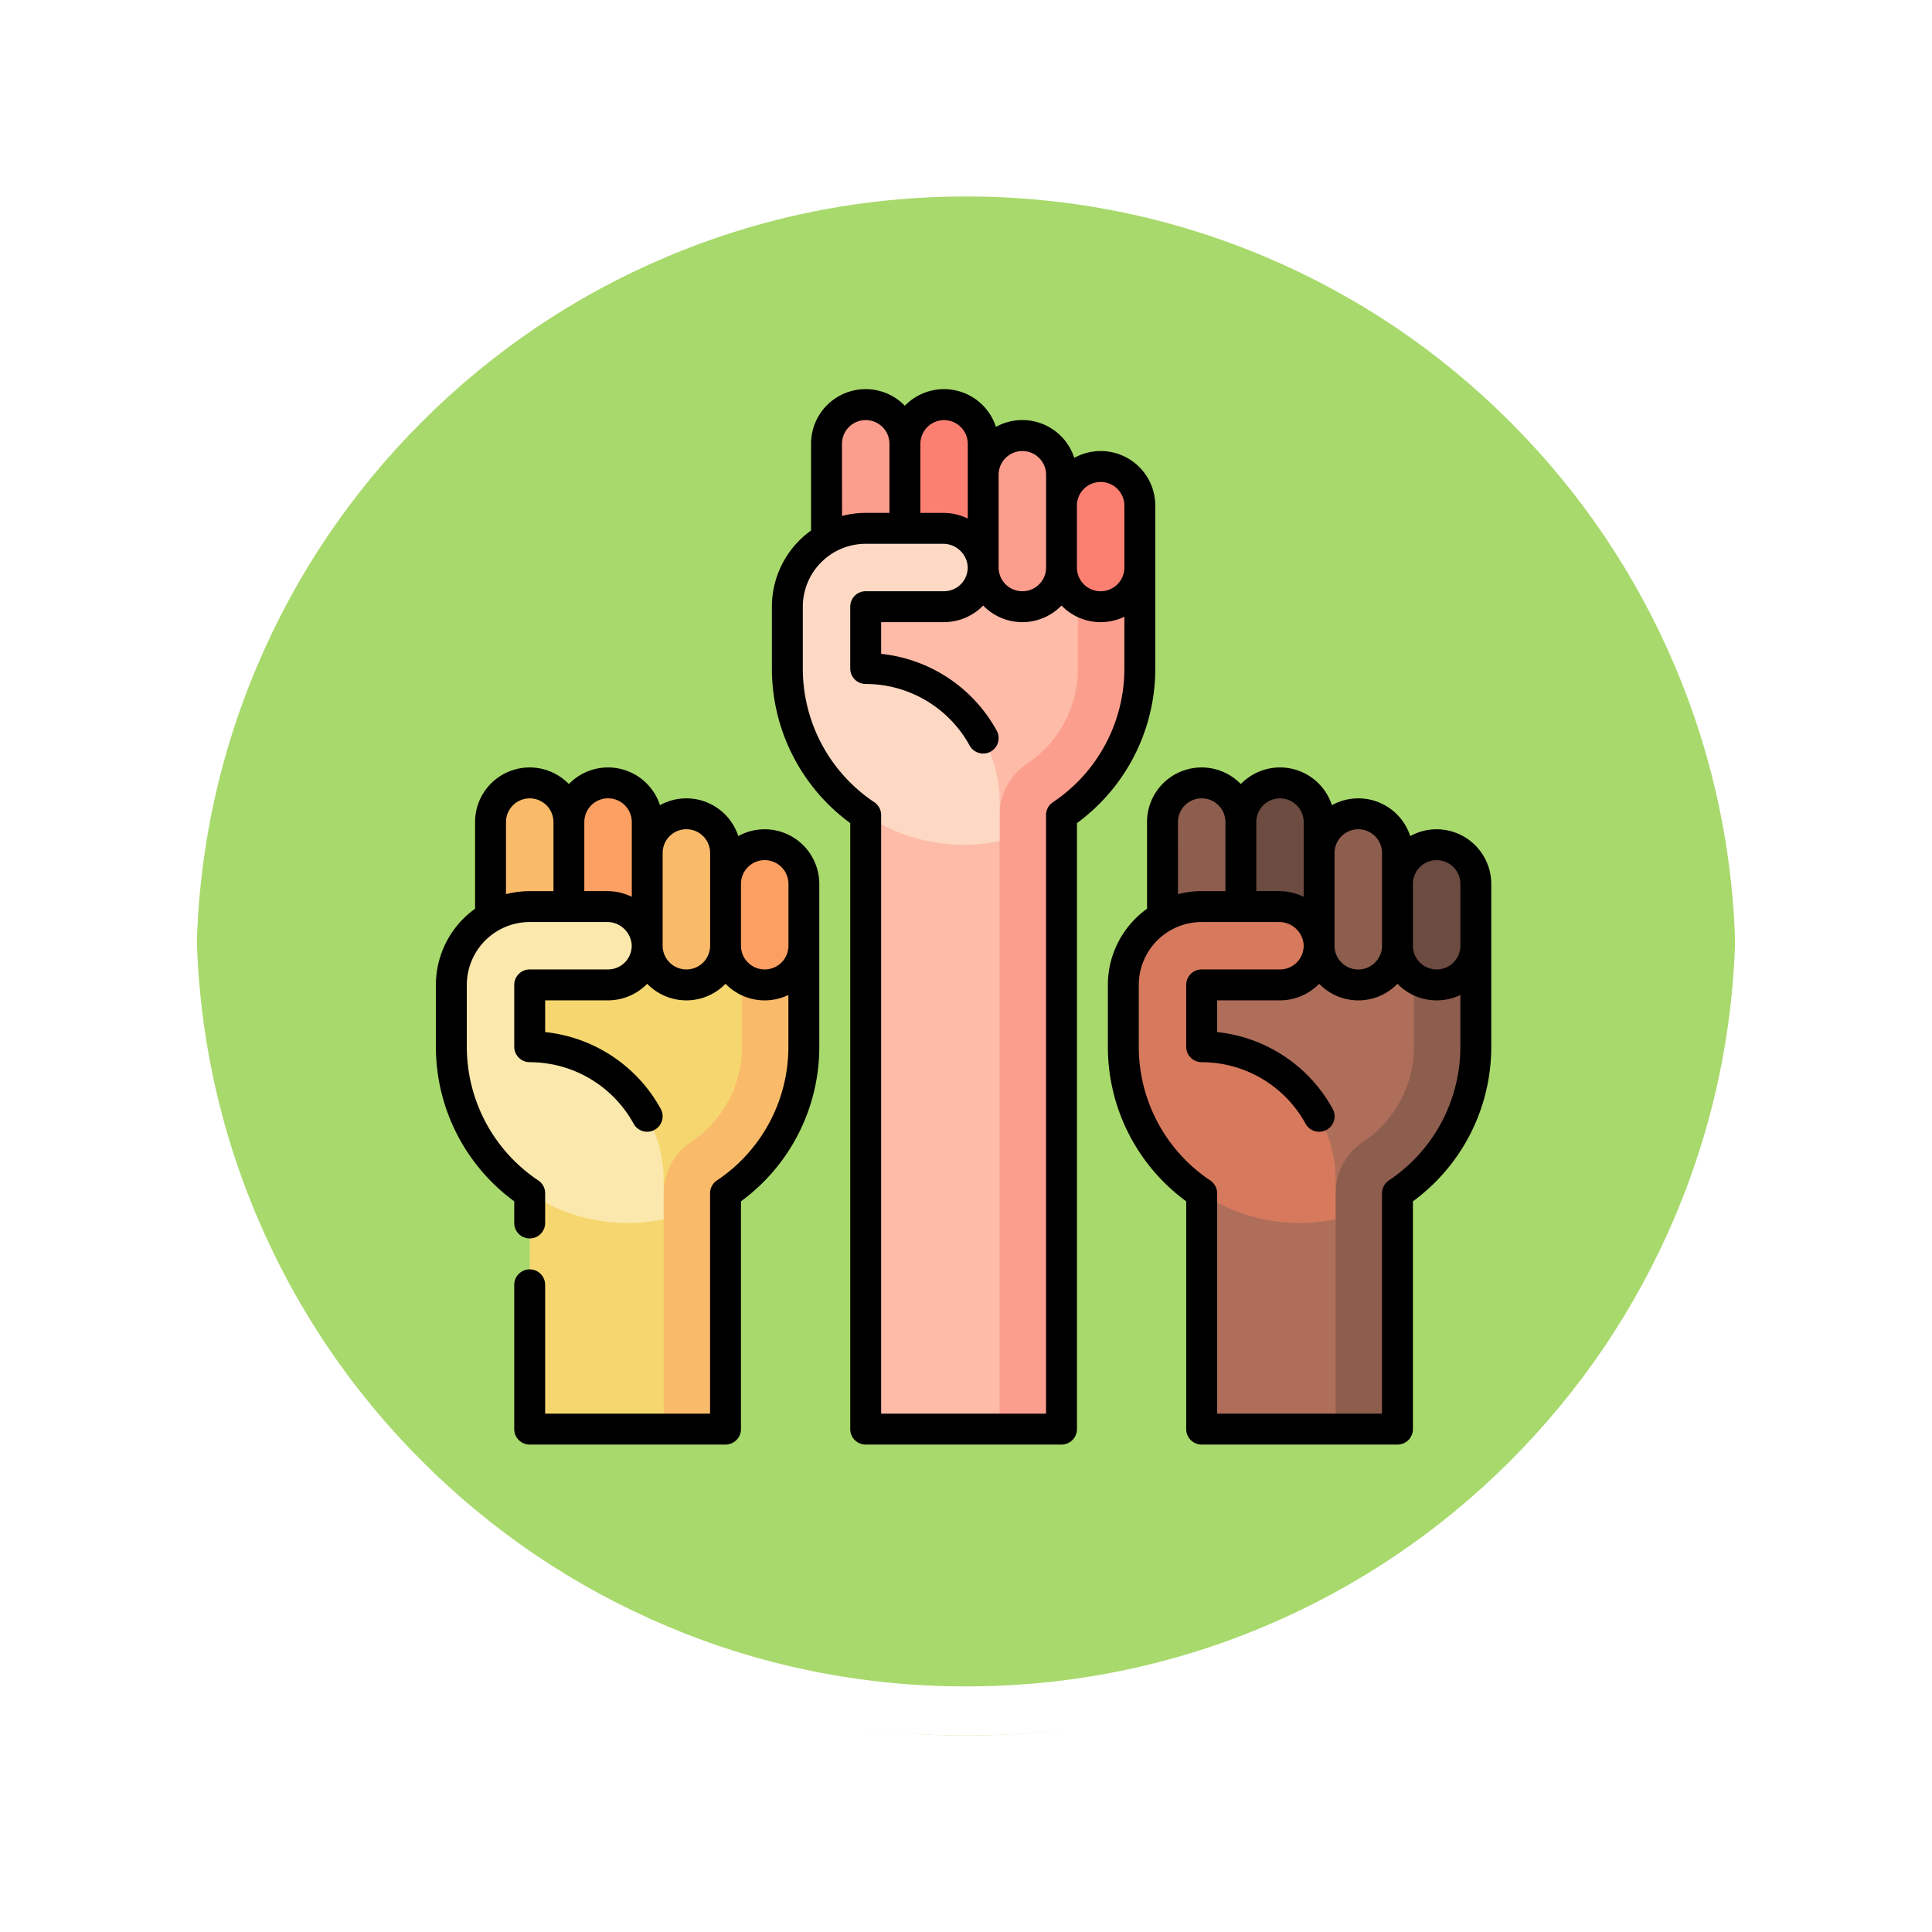 <svg xmlns="http://www.w3.org/2000/svg" xmlns:xlink="http://www.w3.org/1999/xlink" width="118" height="118" viewBox="0 0 118 118">
  <defs>
    <filter id="Trazado_874925" x="0" y="0" width="118" height="118" filterUnits="userSpaceOnUse">
      <feOffset dy="3" input="SourceAlpha"/>
      <feGaussianBlur stdDeviation="3" result="blur"/>
      <feFlood flood-opacity="0.161"/>
      <feComposite operator="in" in2="blur"/>
      <feComposite in="SourceGraphic"/>
    </filter>
  </defs>
  <g id="Grupo_1200693" data-name="Grupo 1200693" transform="translate(-6939.781 9690.062)">
    <g id="Grupo_1198900" data-name="Grupo 1198900" transform="translate(6140.281 -12201.219)">
      <g id="Grupo_1111316" data-name="Grupo 1111316" transform="translate(808.5 2517.157)">
        <g id="Grupo_1109835" data-name="Grupo 1109835" transform="translate(0 0)">
          <g id="Grupo_1107913" data-name="Grupo 1107913" transform="translate(0 0)">
            <g transform="matrix(1, 0, 0, 1, -9, -6)" filter="url(#Trazado_874925)">
              <g id="Trazado_874925-2" data-name="Trazado 874925" transform="translate(9 6)" fill="#9ad354" opacity="0.859">
                <path d="M 50 98.5 C 43.452 98.5 37.1 97.218 31.122 94.689 C 25.347 92.246 20.16 88.749 15.705 84.295 C 11.251 79.84 7.753 74.653 5.311 68.878 C 2.782 62.9 1.5 56.548 1.5 50 C 1.5 43.452 2.782 37.1 5.311 31.122 C 7.753 25.347 11.251 20.16 15.705 15.705 C 20.16 11.251 25.347 7.753 31.122 5.311 C 37.1 2.782 43.452 1.5 50 1.5 C 56.548 1.5 62.899 2.782 68.878 5.311 C 74.653 7.753 79.84 11.251 84.294 15.705 C 88.749 20.16 92.246 25.347 94.689 31.122 C 97.217 37.1 98.499 43.452 98.499 50 C 98.499 56.548 97.217 62.9 94.689 68.878 C 92.246 74.653 88.749 79.84 84.294 84.295 C 79.84 88.749 74.653 92.246 68.878 94.689 C 62.899 97.218 56.548 98.5 50 98.5 Z" stroke="none"/>
                <path d="M 50 3 C 43.653 3 37.499 4.242 31.706 6.692 C 26.11 9.059 21.083 12.449 16.766 16.766 C 12.449 21.083 9.059 26.11 6.692 31.706 C 4.242 37.499 3 43.653 3 50 C 3 56.346 4.242 62.501 6.692 68.294 C 9.059 73.89 12.449 78.917 16.766 83.234 C 21.083 87.551 26.11 90.941 31.706 93.308 C 37.499 95.758 43.653 97 50 97 C 56.346 97 62.501 95.758 68.293 93.308 C 73.89 90.941 78.916 87.551 83.234 83.234 C 87.551 78.917 90.94 73.89 93.307 68.294 C 95.757 62.501 96.999 56.346 96.999 50 C 96.999 43.653 95.757 37.499 93.307 31.706 C 90.94 26.11 87.551 21.083 83.234 16.766 C 78.916 12.449 73.89 9.059 68.293 6.692 C 62.501 4.242 56.346 3 50 3 M 50 0 C 77.614 0 99.999 22.386 99.999 50 L 99.999 50 C 99.999 77.614 77.614 100 50 100 C 22.386 100 0 77.614 0 50 L 0 50 C 0 22.386 22.386 0 50 0 Z" stroke="none" fill="#fff"/>
              </g>
            </g>
            <g id="Trazado_874923" data-name="Trazado 874923" transform="translate(0 0)" fill="none">
              <path d="M50,0a50,50,0,0,1,50,50h0A50,50,0,0,1,0,50H0A50,50,0,0,1,50,0Z" stroke="none"/>
              <path d="M 50 3 C 43.653 3 37.499 4.242 31.706 6.692 C 26.11 9.059 21.083 12.449 16.766 16.766 C 12.449 21.083 9.059 26.11 6.692 31.706 C 4.242 37.499 3 43.653 3 50 C 3 56.346 4.242 62.501 6.692 68.294 C 9.059 73.89 12.449 78.917 16.766 83.234 C 21.083 87.551 26.11 90.941 31.706 93.308 C 37.499 95.758 43.653 97 50 97 C 56.346 97 62.501 95.758 68.293 93.308 C 73.89 90.941 78.916 87.551 83.234 83.234 C 87.551 78.917 90.94 73.89 93.307 68.294 C 95.757 62.501 96.999 56.346 96.999 50 C 96.999 43.653 95.757 37.499 93.307 31.706 C 90.94 26.11 87.551 21.083 83.234 16.766 C 78.916 12.449 73.89 9.059 68.293 6.692 C 62.501 4.242 56.346 3 50 3 M 50 0 C 77.614 0 99.999 22.386 99.999 50 L 99.999 50 C 99.999 77.614 77.614 100 50 100 C 22.386 100 0 77.614 0 50 L 0 50 C 0 22.386 22.386 0 50 0 Z" stroke="none" fill="#fff"/>
            </g>
          </g>
        </g>
      </g>
    </g>
    <g id="derechos-civiles_3_" data-name="derechos-civiles (3)" transform="translate(6966.405 -9666.29)">
      <path id="Trazado_1037115" data-name="Trazado 1037115" d="M196,85.582v8.487l1.574,4.178v40.073h8.183l1.888-37.5,4.784-8.95V85.582Z" transform="translate(-171.325 -74.808)" fill="#fdbba8"/>
      <path id="Trazado_1037116" data-name="Trazado 1037116" d="M265.171,85.582v6.284a6.983,6.983,0,0,1-3.108,5.812,3.777,3.777,0,0,0-1.676,3.139l-1.888.794,1.888.793v35.917h3.777v-37.5a10.752,10.752,0,0,0,4.784-8.95V85.582Z" transform="translate(-225.956 -74.808)" fill="#fc9e8d"/>
      <path id="Trazado_1037117" data-name="Trazado 1037117" d="M292.78,37.5a2.392,2.392,0,0,0-2.392,2.392L288.5,41.78l1.888,1.888a2.392,2.392,0,0,0,4.784,0V39.892A2.392,2.392,0,0,0,292.78,37.5Z" transform="translate(-252.18 -32.779)" fill="#fc8071"/>
      <path id="Trazado_1037118" data-name="Trazado 1037118" d="M254.78,22.5a2.392,2.392,0,0,0-2.392,2.392L250.5,27.725l1.888,2.833a2.392,2.392,0,1,0,4.784,0V24.892A2.392,2.392,0,0,0,254.78,22.5Z" transform="translate(-218.964 -19.667)" fill="#fc9e8d"/>
      <path id="Trazado_1037119" data-name="Trazado 1037119" d="M216.78,7.5a2.392,2.392,0,0,0-2.392,2.392L212.5,17.446h6.672V9.892A2.392,2.392,0,0,0,216.78,7.5Z" transform="translate(-185.748 -6.556)" fill="#fc8071"/>
      <path id="Trazado_1037120" data-name="Trazado 1037120" d="M191.892,7.5A2.392,2.392,0,0,0,189.5,9.892v7.554h4.784V9.892A2.392,2.392,0,0,0,191.892,7.5Z" transform="translate(-165.643 -6.556)" fill="#fc9e8d"/>
      <path id="Trazado_1037121" data-name="Trazado 1037121" d="M175.284,76.061V72.284h4.784a2.392,2.392,0,0,0,2.389-2.508A2.436,2.436,0,0,0,180,67.5h-4.716a4.784,4.784,0,0,0-4.784,4.784v3.777A10.77,10.77,0,0,0,183.467,86.6V84.244A8.183,8.183,0,0,0,175.284,76.061Z" transform="translate(-149.035 -59.002)" fill="#fdd9c4"/>
      <path id="Trazado_1037122" data-name="Trazado 1037122" d="M33,269.082v8.487l1.574,4.178v16.972h8.183l1.888-14.4,4.784-8.95v-6.284Z" transform="translate(-28.846 -235.207)" fill="#f6d76f"/>
      <path id="Trazado_1037123" data-name="Trazado 1037123" d="M102.171,269.082v6.284a6.983,6.983,0,0,1-3.108,5.812,3.777,3.777,0,0,0-1.676,3.139l-1.888.794,1.888.793v12.816h3.777v-14.4a10.752,10.752,0,0,0,4.784-8.95v-6.284Z" transform="translate(-83.476 -235.207)" fill="#f9bb69"/>
      <path id="Trazado_1037124" data-name="Trazado 1037124" d="M129.78,221a2.392,2.392,0,0,0-2.392,2.392L125.5,225.28l1.888,1.888a2.392,2.392,0,1,0,4.784,0v-3.777A2.392,2.392,0,0,0,129.78,221Z" transform="translate(-109.7 -193.178)" fill="#fc9f63"/>
      <path id="Trazado_1037125" data-name="Trazado 1037125" d="M91.78,206a2.392,2.392,0,0,0-2.392,2.392L87.5,211.225l1.888,2.833a2.392,2.392,0,1,0,4.784,0v-5.665A2.392,2.392,0,0,0,91.78,206Z" transform="translate(-76.484 -180.066)" fill="#f9bb69"/>
      <path id="Trazado_1037126" data-name="Trazado 1037126" d="M53.78,191a2.392,2.392,0,0,0-2.392,2.392L49.5,200.946h6.672v-7.554A2.392,2.392,0,0,0,53.78,191Z" transform="translate(-43.268 -166.954)" fill="#fc9f63"/>
      <path id="Trazado_1037127" data-name="Trazado 1037127" d="M28.892,191a2.392,2.392,0,0,0-2.392,2.392v7.554h4.784v-7.554A2.392,2.392,0,0,0,28.892,191Z" transform="translate(-23.164 -166.954)" fill="#f9bb69"/>
      <path id="Trazado_1037128" data-name="Trazado 1037128" d="M12.284,259.561v-3.777h4.784a2.392,2.392,0,0,0,2.389-2.508A2.436,2.436,0,0,0,17,251H12.284A4.784,4.784,0,0,0,7.5,255.784v3.777A10.77,10.77,0,0,0,20.467,270.1v-2.354A8.183,8.183,0,0,0,12.284,259.561Z" transform="translate(-6.556 -219.401)" fill="#fae8ac"/>
      <path id="Trazado_1037129" data-name="Trazado 1037129" d="M359,269.082v8.487l1.574,4.178v16.972h8.183l1.888-14.4,4.784-8.95v-6.284Z" transform="translate(-313.805 -235.207)" fill="#ae6e5a"/>
      <path id="Trazado_1037130" data-name="Trazado 1037130" d="M428.171,269.082v6.284a6.983,6.983,0,0,1-3.108,5.812,3.777,3.777,0,0,0-1.676,3.139l-1.888.794,1.888.793v12.816h3.777v-14.4a10.752,10.752,0,0,0,4.784-8.95v-6.284Z" transform="translate(-368.435 -235.207)" fill="#8d5d4d"/>
      <path id="Trazado_1037131" data-name="Trazado 1037131" d="M455.78,221a2.392,2.392,0,0,0-2.392,2.392L451.5,225.28l1.888,1.888a2.392,2.392,0,0,0,4.784,0v-3.777A2.392,2.392,0,0,0,455.78,221Z" transform="translate(-394.659 -193.178)" fill="#6c4b41"/>
      <path id="Trazado_1037132" data-name="Trazado 1037132" d="M417.78,206a2.392,2.392,0,0,0-2.392,2.392l-1.888,2.833,1.888,2.833a2.392,2.392,0,0,0,4.784,0v-5.665A2.392,2.392,0,0,0,417.78,206Z" transform="translate(-361.443 -180.066)" fill="#8d5d4d"/>
      <path id="Trazado_1037133" data-name="Trazado 1037133" d="M379.78,191a2.392,2.392,0,0,0-2.392,2.392l-1.888,7.554h6.672v-7.554A2.392,2.392,0,0,0,379.78,191Z" transform="translate(-328.227 -166.954)" fill="#6c4b41"/>
      <path id="Trazado_1037134" data-name="Trazado 1037134" d="M354.892,191a2.392,2.392,0,0,0-2.392,2.392v7.554h4.784v-7.554A2.392,2.392,0,0,0,354.892,191Z" transform="translate(-308.123 -166.954)" fill="#8d5d4d"/>
      <path id="Trazado_1037135" data-name="Trazado 1037135" d="M338.284,259.561v-3.777h4.784a2.392,2.392,0,0,0,2.389-2.508A2.436,2.436,0,0,0,343,251h-4.716a4.784,4.784,0,0,0-4.784,4.784v3.777A10.77,10.77,0,0,0,346.467,270.1v-2.354A8.183,8.183,0,0,0,338.284,259.561Z" transform="translate(-291.515 -219.401)" fill="#d7795c"/>
      <path id="Trazado_1037136" data-name="Trazado 1037136" d="M186.416,7.113a3.334,3.334,0,0,0-4.948-2.92A3.333,3.333,0,0,0,176.684,2.3a3.333,3.333,0,0,0-5.564-1.291,3.334,3.334,0,0,0-5.728,2.322V8.63A5.723,5.723,0,0,0,163,13.282v3.777a11.694,11.694,0,0,0,4.784,9.441V63.513a.944.944,0,0,0,.944.944h11.96a.944.944,0,0,0,.944-.944V26.5a11.693,11.693,0,0,0,4.784-9.441ZM183.08,5.665a1.449,1.449,0,0,1,1.448,1.448V10.89a1.448,1.448,0,1,1-2.9,0V7.113A1.449,1.449,0,0,1,183.08,5.665ZM178.3,3.777a1.449,1.449,0,0,1,1.448,1.448V10.89a1.448,1.448,0,1,1-2.9,0V5.225A1.449,1.449,0,0,1,178.3,3.777Zm-4.784-1.888a1.449,1.449,0,0,1,1.448,1.448V7.9a3.458,3.458,0,0,0-1.515-.347h-1.38V3.336A1.449,1.449,0,0,1,173.512,1.888ZM167.28,3.336a1.448,1.448,0,1,1,2.9,0V7.554h-1.448a5.721,5.721,0,0,0-1.448.186Zm12.882,21.888a.944.944,0,0,0-.419.785v36.56H169.672V26.009a.944.944,0,0,0-.419-.785,9.812,9.812,0,0,1-4.365-8.166V13.282a3.844,3.844,0,0,1,3.84-3.84h4.716a1.5,1.5,0,0,1,1.514,1.377,1.448,1.448,0,0,1-1.446,1.519h-4.784a.944.944,0,0,0-.944.944v3.777a.944.944,0,0,0,.944.944,7.245,7.245,0,0,1,6.348,3.759.944.944,0,0,0,1.655-.909,9.136,9.136,0,0,0-7.059-4.689V14.226h3.84a3.352,3.352,0,0,0,2.393-1.013,3.328,3.328,0,0,0,4.783,0,3.33,3.33,0,0,0,3.84.683v3.163a9.811,9.811,0,0,1-4.365,8.166Z" transform="translate(-142.479)"/>
      <path id="Trazado_1037137" data-name="Trazado 1037137" d="M20.08,187.277a3.316,3.316,0,0,0-1.612.416,3.333,3.333,0,0,0-4.784-1.888,3.333,3.333,0,0,0-5.564-1.291,3.334,3.334,0,0,0-5.728,2.322v5.294A5.723,5.723,0,0,0,0,196.782v3.777A11.694,11.694,0,0,0,4.784,210v1.323a.944.944,0,1,0,1.888,0v-1.814a.944.944,0,0,0-.419-.785,9.812,9.812,0,0,1-4.365-8.166v-3.777a3.844,3.844,0,0,1,3.84-3.84h4.716a1.5,1.5,0,0,1,1.513,1.377,1.448,1.448,0,0,1-1.446,1.519H5.728a.944.944,0,0,0-.944.944v3.777a.944.944,0,0,0,.944.944,7.245,7.245,0,0,1,6.348,3.759.944.944,0,0,0,1.655-.909,9.136,9.136,0,0,0-7.059-4.689v-1.937h3.84a3.352,3.352,0,0,0,2.393-1.013,3.328,3.328,0,0,0,4.783,0,3.33,3.33,0,0,0,3.84.683v3.163a9.811,9.811,0,0,1-4.365,8.166.944.944,0,0,0-.419.785v13.459H6.672V215.1a.944.944,0,0,0-1.888,0v8.812a.944.944,0,0,0,.944.944h11.96a.944.944,0,0,0,.944-.944V210a11.693,11.693,0,0,0,4.784-9.441v-9.946A3.34,3.34,0,0,0,20.08,187.277Zm-15.8,3.962v-4.4a1.448,1.448,0,1,1,2.9,0v4.217H5.728A5.721,5.721,0,0,0,4.28,191.239Zm6.164-.186H9.064v-4.217a1.448,1.448,0,1,1,2.9,0V191.4A3.459,3.459,0,0,0,10.444,191.054Zm4.852,4.784a1.449,1.449,0,0,1-1.448-1.448v-5.665a1.448,1.448,0,1,1,2.9,0v5.665A1.449,1.449,0,0,1,15.3,195.837Zm4.784,0a1.449,1.449,0,0,1-1.448-1.448v-3.777a1.448,1.448,0,1,1,2.9,0v3.777A1.449,1.449,0,0,1,20.08,195.837Z" transform="translate(0 -160.399)"/>
      <path id="Trazado_1037138" data-name="Trazado 1037138" d="M346.08,187.277a3.316,3.316,0,0,0-1.612.416,3.333,3.333,0,0,0-4.784-1.888,3.333,3.333,0,0,0-5.564-1.291,3.334,3.334,0,0,0-5.728,2.322v5.294A5.723,5.723,0,0,0,326,196.782v3.777A11.694,11.694,0,0,0,330.784,210v13.912a.944.944,0,0,0,.944.944h11.96a.944.944,0,0,0,.944-.944V210a11.693,11.693,0,0,0,4.784-9.441v-9.946A3.34,3.34,0,0,0,346.08,187.277Zm-4.784,0a1.449,1.449,0,0,1,1.448,1.448v5.665a1.448,1.448,0,1,1-2.9,0v-5.665A1.449,1.449,0,0,1,341.3,187.277Zm-4.784-1.888a1.449,1.449,0,0,1,1.448,1.448V191.4a3.459,3.459,0,0,0-1.515-.347h-1.38v-4.217A1.449,1.449,0,0,1,336.512,185.388Zm-6.232,1.448a1.448,1.448,0,1,1,2.9,0v4.217h-1.448a5.721,5.721,0,0,0-1.448.186Zm12.882,21.888a.944.944,0,0,0-.419.785v13.459H332.672V209.509a.944.944,0,0,0-.419-.785,9.812,9.812,0,0,1-4.365-8.166v-3.777a3.844,3.844,0,0,1,3.84-3.84h4.716a1.5,1.5,0,0,1,1.514,1.377,1.448,1.448,0,0,1-1.446,1.519h-4.784a.944.944,0,0,0-.944.944v3.777a.944.944,0,0,0,.944.944,7.245,7.245,0,0,1,6.348,3.759.944.944,0,0,0,1.655-.909,9.136,9.136,0,0,0-7.059-4.689v-1.937h3.84a3.351,3.351,0,0,0,2.393-1.013,3.328,3.328,0,0,0,4.783,0,3.33,3.33,0,0,0,3.84.683v3.163A9.811,9.811,0,0,1,343.163,208.724Zm2.917-12.887a1.449,1.449,0,0,1-1.448-1.448v-3.777a1.448,1.448,0,1,1,2.9,0v3.777A1.449,1.449,0,0,1,346.08,195.837Z" transform="translate(-284.959 -160.399)"/>
    </g>
  </g>
</svg>
